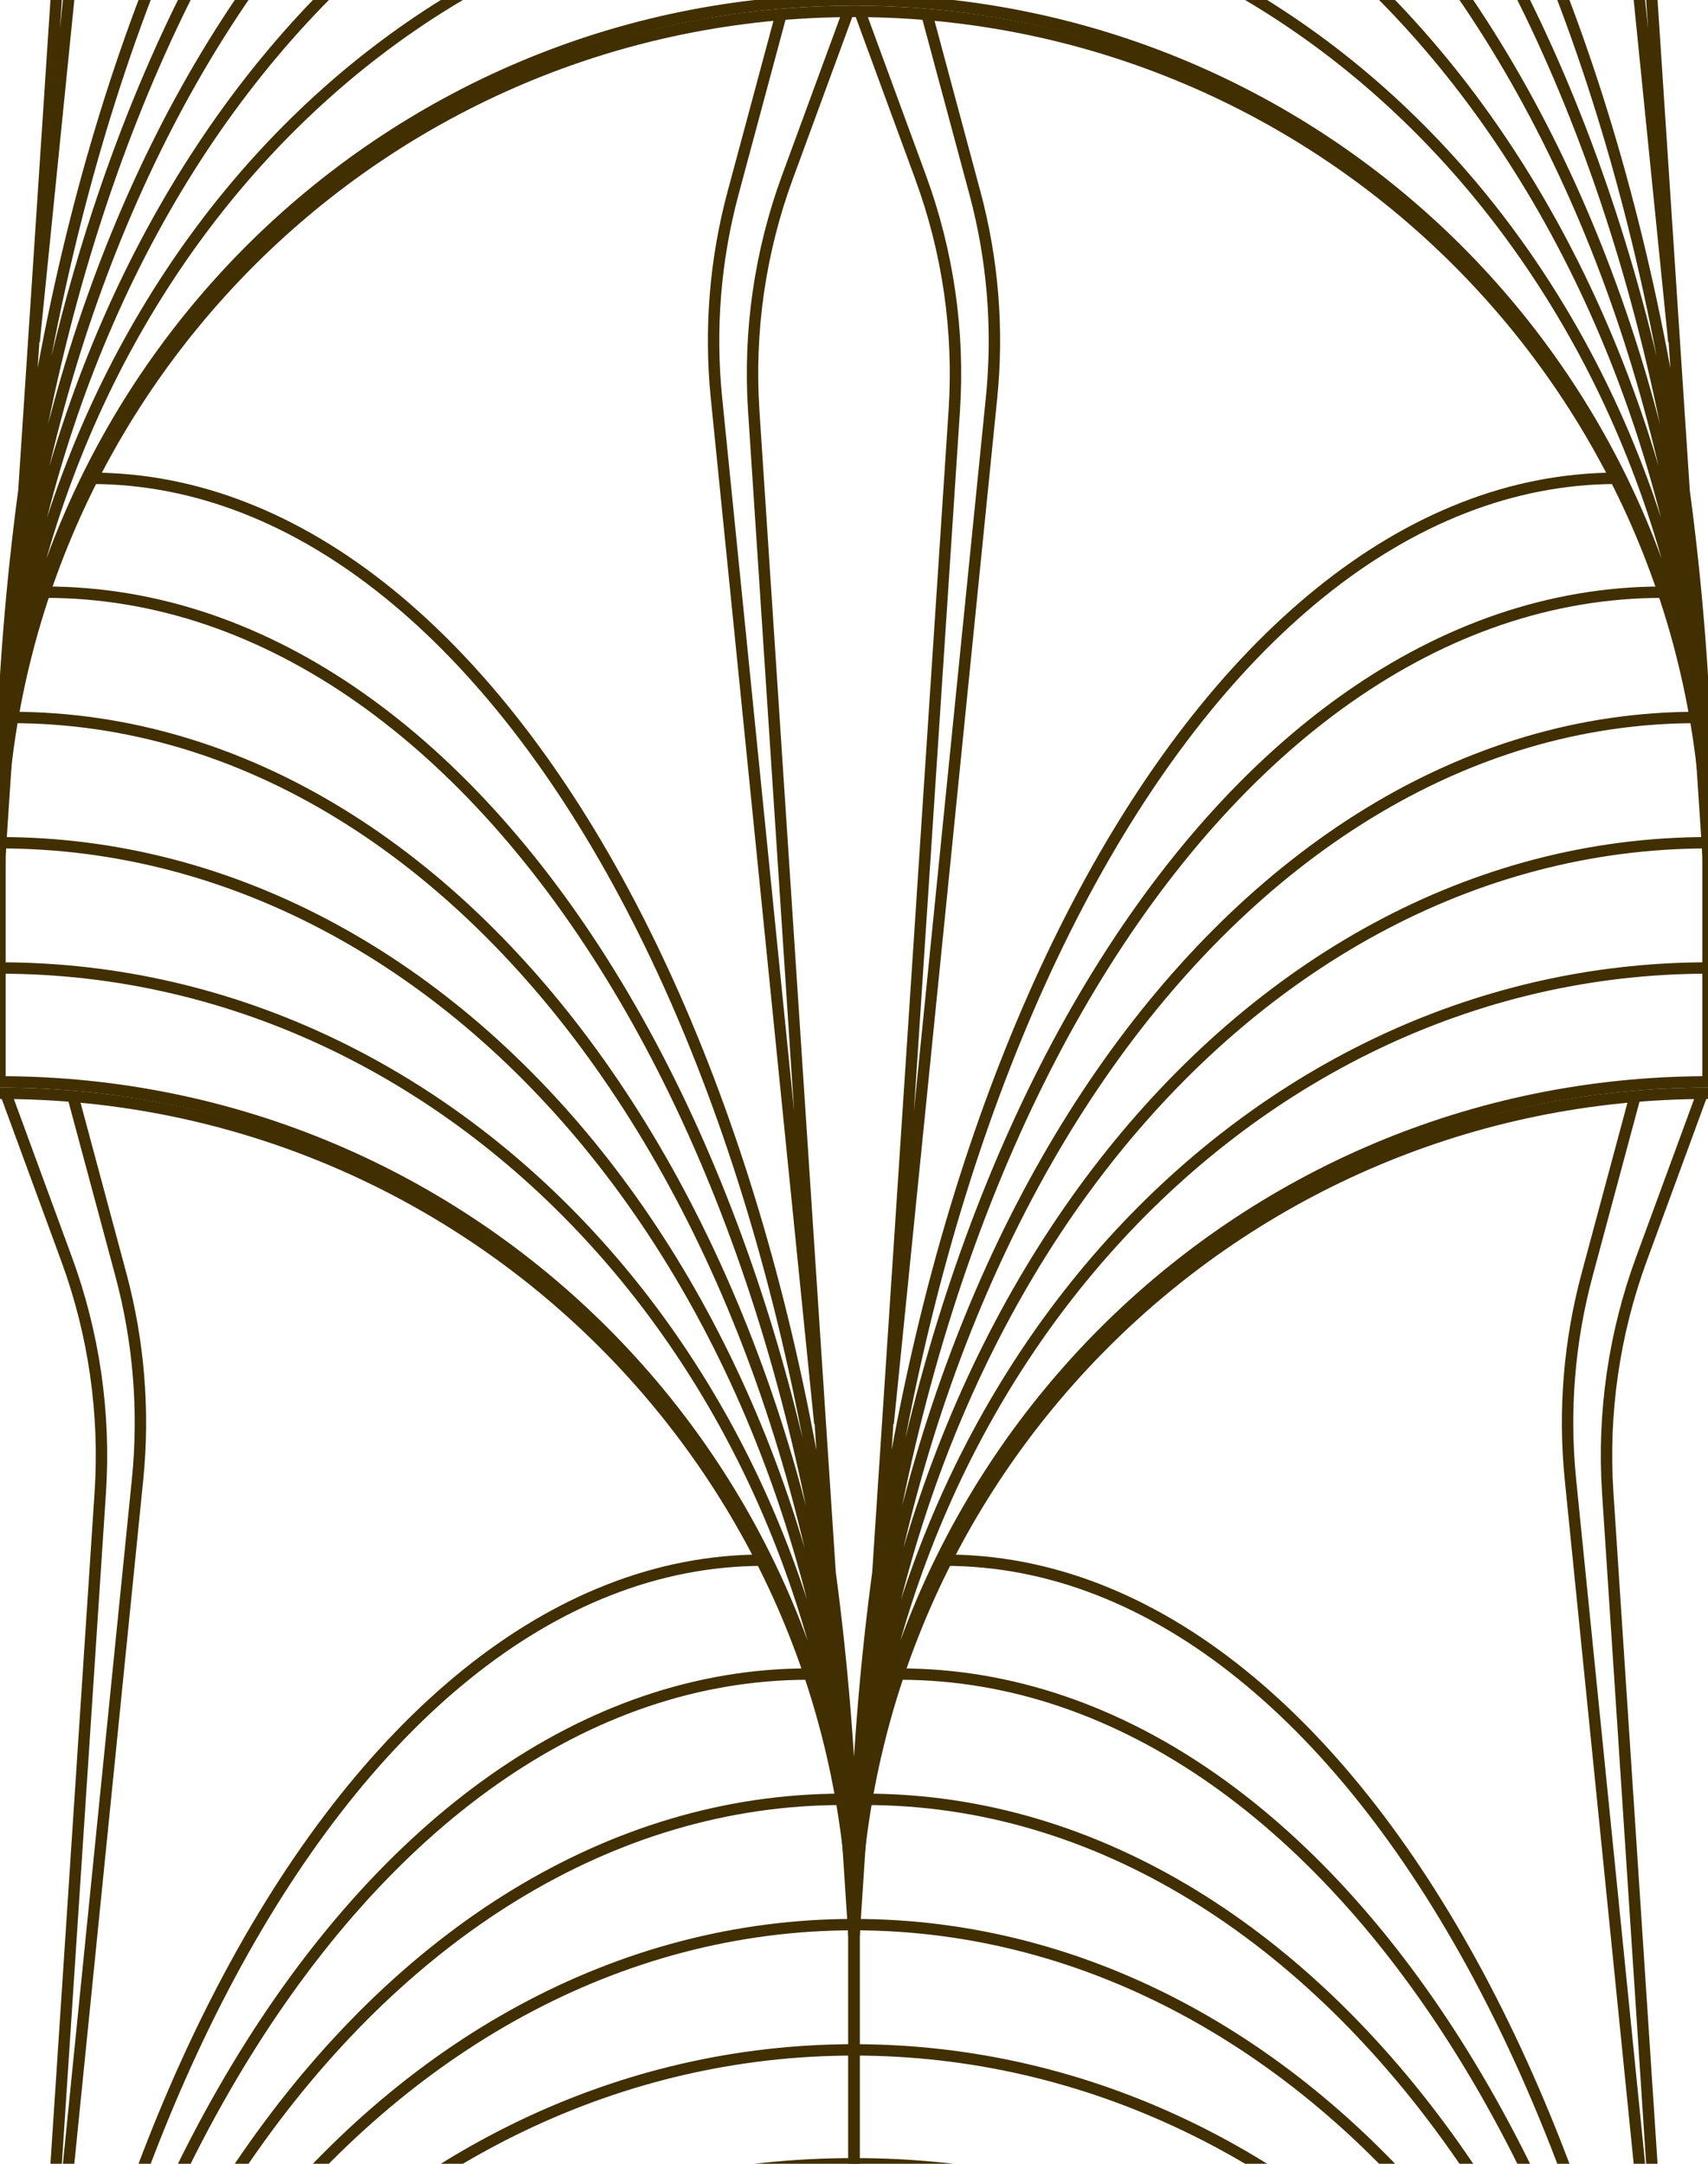 <svg width="150" height="190" viewBox="0 0 150 190" fill="none" xmlns="http://www.w3.org/2000/svg">
<g clip-path="url(#clip0_202_380)">
<path d="M150 95V95.5H150.5V95H150ZM0 95H-0.5V95.5H0V95ZM75 170L74.501 170.033H75.499L75 170ZM66.195 36.074L66.694 36.041L66.195 36.074ZM69.154 15.553L68.685 15.381L69.154 15.553ZM62.92 34.932L63.418 34.881L62.92 34.932ZM64.383 16.937L63.9 16.807L64.383 16.937ZM83.805 36.074L83.306 36.041L83.805 36.074ZM80.846 15.553L81.315 15.381L80.846 15.553ZM87.079 34.932L86.582 34.881L87.079 34.932ZM85.617 16.937L86.1 16.807L85.617 16.937ZM149.5 76V95H150.5V76H149.5ZM0.5 95V76H-0.5V95H0.5ZM75 1.5C116.145 1.5 149.5 34.855 149.5 76H150.5C150.5 34.303 116.698 0.5 75 0.5V1.5ZM75 0.5C33.303 0.5 -0.5 34.303 -0.5 76H0.5C0.5 34.855 33.855 1.5 75 1.5V0.5ZM0 95.5C41.145 95.5 74.5 128.855 74.5 170H75.5C75.5 128.303 41.697 94.5 0 94.5V95.5ZM0 85.5C41.088 85.5 74.5 123.271 74.5 170H75.5C75.5 122.84 41.755 84.5 0 84.5V85.5ZM0 74.5C41.037 74.5 74.5 117.135 74.5 170H75.5C75.5 116.826 41.805 73.5 0 73.5V74.5ZM1 63.5C21.224 63.5 39.587 75.352 52.915 94.624C66.241 113.894 74.5 140.542 74.5 170H75.5C75.5 140.364 67.193 113.512 53.737 94.055C40.282 74.6 21.645 62.5 1 62.5V63.5ZM4 52.5C23.362 52.5 40.976 65.546 53.776 86.819C66.57 108.083 74.5 137.491 74.5 170H75.5C75.5 137.34 67.536 107.748 54.633 86.304C41.736 64.869 23.85 51.5 4 51.5V52.5ZM8 42.5C26.222 42.5 42.841 56.62 54.933 79.722C67.013 102.801 74.5 134.718 74.5 170H75.5C75.5 134.59 67.988 102.507 55.819 79.258C43.663 56.034 26.781 41.5 8 41.5V42.5ZM75.5 170C75.5 128.855 108.855 95.5 150 95.5V94.5C108.302 94.5 74.5 128.303 74.5 170H75.5ZM75.5 170C75.5 123.271 108.912 85.5 150 85.5V84.5C108.246 84.5 74.5 122.84 74.5 170H75.5ZM75.5 170C75.5 117.135 108.963 74.5 150 74.5V73.5C108.195 73.5 74.5 116.826 74.5 170H75.5ZM75.5 170C75.5 140.542 83.759 113.894 97.085 94.624C110.413 75.352 128.776 63.5 149 63.5V62.5C128.355 62.5 109.718 74.6 96.263 94.055C82.807 113.512 74.5 140.364 74.5 170H75.5ZM75.5 170C75.5 137.491 83.43 108.083 96.224 86.819C109.024 65.546 126.638 52.5 146 52.5V51.5C126.15 51.5 108.264 64.869 95.367 86.304C82.464 107.748 74.5 137.34 74.5 170H75.5ZM75.5 170C75.5 134.718 82.987 102.801 95.067 79.722C107.159 56.62 123.778 42.5 142 42.5V41.5C123.219 41.5 106.338 56.034 94.181 79.258C82.012 102.507 74.5 134.59 74.5 170H75.5ZM75.499 169.967L66.694 36.041L65.696 36.107L74.501 170.033L75.499 169.967ZM69.623 15.726L74.969 1.172L74.031 0.828L68.685 15.381L69.623 15.726ZM66.694 36.041C66.24 29.139 67.238 22.218 69.623 15.726L68.685 15.381C66.251 22.005 65.233 29.065 65.696 36.107L66.694 36.041ZM72.498 124.95L63.418 34.881L62.423 34.982L71.502 125.05L72.498 124.95ZM64.865 17.067L69.15 1.13L68.184 0.87L63.9 16.807L64.865 17.067ZM63.418 34.881C62.816 28.904 63.306 22.868 64.865 17.067L63.9 16.807C62.309 22.725 61.808 28.884 62.423 34.982L63.418 34.881ZM75.499 170.033L84.304 36.107L83.306 36.041L74.501 169.967L75.499 170.033ZM81.315 15.381L75.969 0.828L75.031 1.172L80.377 15.726L81.315 15.381ZM84.304 36.107C84.767 29.065 83.749 22.005 81.315 15.381L80.377 15.726C82.762 22.218 83.76 29.139 83.306 36.041L84.304 36.107ZM78.498 125.05L87.577 34.982L86.582 34.881L77.502 124.95L78.498 125.05ZM86.1 16.807L81.816 0.87L80.85 1.13L85.135 17.067L86.1 16.807ZM87.577 34.982C88.192 28.884 87.691 22.725 86.1 16.807L85.135 17.067C86.694 22.868 87.184 28.904 86.582 34.881L87.577 34.982Z" fill="#412F02"/>
<path d="M225 190V190.5H225.5V190H225ZM75 190H74.5V190.5H75V190ZM150 265L149.501 265.033H150.499L150 265ZM141.195 131.074L141.694 131.041L141.195 131.074ZM144.154 110.553L143.685 110.381L144.154 110.553ZM137.921 129.932L138.418 129.881L137.921 129.932ZM139.383 111.937L138.9 111.807L139.383 111.937ZM158.805 131.074L158.306 131.041L158.805 131.074ZM155.846 110.553L156.315 110.381L155.846 110.553ZM162.079 129.932L161.582 129.881L162.079 129.932ZM160.617 111.937L161.1 111.807L160.617 111.937ZM224.5 171V190H225.5V171H224.5ZM75.5 190V171H74.5V190H75.5ZM150 96.5C191.145 96.5 224.5 129.855 224.5 171H225.5C225.5 129.303 191.698 95.5 150 95.5V96.5ZM150 95.5C108.303 95.5 74.5 129.303 74.5 171H75.5C75.5 129.855 108.855 96.5 150 96.5V95.5ZM75 190.5C116.145 190.5 149.5 223.855 149.5 265H150.5C150.5 223.303 116.697 189.5 75 189.5V190.5ZM75 180.5C116.088 180.5 149.5 218.271 149.5 265H150.5C150.5 217.84 116.754 179.5 75 179.5V180.5ZM75 169.5C116.037 169.5 149.5 212.135 149.5 265H150.5C150.5 211.826 116.805 168.5 75 168.5V169.5ZM76 158.5C96.224 158.5 114.587 170.352 127.915 189.624C141.241 208.894 149.5 235.542 149.5 265H150.5C150.5 235.364 142.193 208.512 128.737 189.055C115.282 169.6 96.645 157.5 76 157.5V158.5ZM79 147.5C98.362 147.5 115.976 160.546 128.776 181.819C141.57 203.083 149.5 232.491 149.5 265H150.5C150.5 232.34 142.536 202.748 129.633 181.304C116.736 159.869 98.85 146.5 79 146.5V147.5ZM83 137.5C101.222 137.5 117.841 151.62 129.933 174.722C142.013 197.801 149.5 229.718 149.5 265H150.5C150.5 229.59 142.988 197.507 130.819 174.258C118.662 151.034 101.781 136.5 83 136.5V137.5ZM150.5 265C150.5 223.855 183.855 190.5 225 190.5V189.5C183.302 189.5 149.5 223.303 149.5 265H150.5ZM150.5 265C150.5 218.271 183.912 180.5 225 180.5V179.5C183.246 179.5 149.5 217.84 149.5 265H150.5ZM150.5 265C150.5 212.135 183.963 169.5 225 169.5V168.5C183.195 168.5 149.5 211.826 149.5 265H150.5ZM150.5 265C150.5 235.542 158.759 208.894 172.085 189.624C185.413 170.352 203.776 158.5 224 158.5V157.5C203.355 157.5 184.718 169.6 171.263 189.055C157.807 208.512 149.5 235.364 149.5 265H150.5ZM150.5 265C150.5 232.491 158.43 203.083 171.224 181.819C184.024 160.546 201.638 147.5 221 147.5V146.5C201.15 146.5 183.264 159.869 170.367 181.304C157.464 202.748 149.5 232.34 149.5 265H150.5ZM150.5 265C150.5 229.718 157.987 197.801 170.067 174.722C182.159 151.62 198.778 137.5 217 137.5V136.5C198.219 136.5 181.338 151.034 169.181 174.258C157.012 197.507 149.5 229.59 149.5 265H150.5ZM150.499 264.967L141.694 131.041L140.696 131.107L149.501 265.033L150.499 264.967ZM144.623 110.726L149.969 96.172L149.031 95.828L143.685 110.381L144.623 110.726ZM141.694 131.041C141.24 124.139 142.238 117.218 144.623 110.726L143.685 110.381C141.251 117.005 140.233 124.065 140.696 131.107L141.694 131.041ZM147.497 219.95L138.418 129.881L137.423 129.982L146.503 220.05L147.497 219.95ZM139.865 112.067L144.149 96.13L143.184 95.87L138.9 111.807L139.865 112.067ZM138.418 129.881C137.815 123.905 138.306 117.868 139.865 112.067L138.9 111.807C137.309 117.725 136.808 123.884 137.423 129.982L138.418 129.881ZM150.499 265.033L159.304 131.107L158.306 131.041L149.501 264.967L150.499 265.033ZM156.315 110.381L150.969 95.828L150.031 96.172L155.377 110.726L156.315 110.381ZM159.304 131.107C159.767 124.065 158.749 117.005 156.315 110.381L155.377 110.726C157.762 117.218 158.76 124.139 158.306 131.041L159.304 131.107ZM153.497 220.05L162.577 129.982L161.582 129.881L152.503 219.95L153.497 220.05ZM161.1 111.807L156.816 95.87L155.851 96.13L160.135 112.067L161.1 111.807ZM162.577 129.982C163.192 123.884 162.691 117.725 161.1 111.807L160.135 112.067C161.694 117.868 162.185 123.905 161.582 129.881L162.577 129.982Z" fill="#412F02"/>
<path d="M75 190V190.5H75.5V190H75ZM-75 190H-75.5V190.5H-75V190ZM0 265L-0.499 265.033H0.499L0 265ZM-8.805 131.074L-8.306 131.041L-8.805 131.074ZM-5.846 110.553L-6.315 110.381L-5.846 110.553ZM-12.079 129.932L-11.582 129.881L-12.079 129.932ZM-10.617 111.937L-11.1 111.807L-10.617 111.937ZM8.805 131.074L8.306 131.041L8.805 131.074ZM5.846 110.553L6.315 110.381L5.846 110.553ZM12.079 129.932L11.582 129.881L12.079 129.932ZM10.617 111.937L11.1 111.807L10.617 111.937ZM74.5 171V190H75.5V171H74.5ZM-74.5 190V171H-75.5V190H-74.5ZM0 96.5C41.145 96.5 74.5 129.855 74.5 171H75.5C75.5 129.303 41.697 95.5 0 95.5V96.5ZM0 95.5C-41.697 95.5 -75.5 129.303 -75.5 171H-74.5C-74.5 129.855 -41.145 96.5 0 96.5V95.5ZM-75 190.5C-33.855 190.5 -0.5 223.855 -0.5 265H0.5C0.5 223.303 -33.303 189.5 -75 189.5V190.5ZM-75 180.5C-33.912 180.5 -0.5 218.271 -0.5 265H0.5C0.5 217.84 -33.245 179.5 -75 179.5V180.5ZM-75 169.5C-33.963 169.5 -0.5 212.135 -0.5 265H0.5C0.5 211.826 -33.195 168.5 -75 168.5V169.5ZM-74 158.5C-53.776 158.5 -35.413 170.352 -22.085 189.624C-8.759 208.894 -0.5 235.542 -0.5 265H0.5C0.5 235.364 -7.807 208.512 -21.263 189.055C-34.718 169.6 -53.355 157.5 -74 157.5V158.5ZM-71 147.5C-51.638 147.5 -34.024 160.546 -21.224 181.819C-8.43 203.083 -0.5 232.491 -0.5 265H0.5C0.5 232.34 -7.464 202.748 -20.367 181.304C-33.264 159.869 -51.15 146.5 -71 146.5V147.5ZM-67 137.5C-48.778 137.5 -32.159 151.62 -20.067 174.722C-7.987 197.801 -0.5 229.718 -0.5 265H0.5C0.5 229.59 -7.012 197.507 -19.181 174.258C-31.337 151.034 -48.219 136.5 -67 136.5V137.5ZM0.5 265C0.5 223.855 33.855 190.5 75 190.5V189.5C33.303 189.5 -0.5 223.303 -0.5 265H0.5ZM0.5 265C0.5 218.271 33.912 180.5 75 180.5V179.5C33.245 179.5 -0.5 217.84 -0.5 265H0.5ZM0.5 265C0.5 212.135 33.963 169.5 75 169.5V168.5C33.195 168.5 -0.5 211.826 -0.5 265H0.5ZM0.5 265C0.5 235.542 8.759 208.894 22.085 189.624C35.413 170.352 53.776 158.5 74 158.5V157.5C53.355 157.5 34.718 169.6 21.263 189.055C7.807 208.512 -0.5 235.364 -0.5 265H0.5ZM0.5 265C0.5 232.491 8.43 203.083 21.224 181.819C34.024 160.546 51.638 147.5 71 147.5V146.5C51.15 146.5 33.264 159.869 20.367 181.304C7.464 202.748 -0.5 232.34 -0.5 265H0.5ZM0.5 265C0.5 229.718 7.987 197.801 20.067 174.722C32.159 151.62 48.778 137.5 67 137.5V136.5C48.219 136.5 31.337 151.034 19.181 174.258C7.012 197.507 -0.5 229.59 -0.5 265H0.5ZM0.499 264.967L-8.306 131.041L-9.304 131.107L-0.499 265.033L0.499 264.967ZM-5.377 110.726L-0.031 96.172L-0.969 95.828L-6.315 110.381L-5.377 110.726ZM-8.306 131.041C-8.76 124.139 -7.762 117.218 -5.377 110.726L-6.315 110.381C-8.749 117.005 -9.767 124.065 -9.304 131.107L-8.306 131.041ZM-2.503 219.95L-11.582 129.881L-12.577 129.982L-3.497 220.05L-2.503 219.95ZM-10.135 112.067L-5.851 96.13L-6.816 95.87L-11.1 111.807L-10.135 112.067ZM-11.582 129.881C-12.184 123.905 -11.694 117.868 -10.135 112.067L-11.1 111.807C-12.691 117.725 -13.192 123.884 -12.577 129.982L-11.582 129.881ZM0.499 265.033L9.304 131.107L8.306 131.041L-0.499 264.967L0.499 265.033ZM6.315 110.381L0.969 95.828L0.031 96.172L5.377 110.726L6.315 110.381ZM9.304 131.107C9.767 124.065 8.749 117.005 6.315 110.381L5.377 110.726C7.762 117.218 8.76 124.139 8.306 131.041L9.304 131.107ZM3.497 220.05L12.577 129.982L11.582 129.881L2.503 219.95L3.497 220.05ZM11.1 111.807L6.816 95.87L5.851 96.13L10.135 112.067L11.1 111.807ZM12.577 129.982C13.192 123.884 12.691 117.725 11.1 111.807L10.135 112.067C11.694 117.868 12.184 123.905 11.582 129.881L12.577 129.982Z" fill="#412F02"/>
<path d="M225 7.62939e-06V0.5H225.5V7.62939e-06H225ZM75 7.62939e-06H74.5V0.5H75V7.62939e-06ZM150 75L149.501 75.033H150.499L150 75ZM141.195 -58.926L141.694 -58.959L141.195 -58.926ZM144.154 -79.447L143.685 -79.619L144.154 -79.447ZM137.921 -60.068L138.418 -60.119L137.921 -60.068ZM139.383 -78.063L138.9 -78.193L139.383 -78.063ZM158.805 -58.926L158.306 -58.959L158.805 -58.926ZM155.846 -79.447L156.315 -79.619L155.846 -79.447ZM162.079 -60.068L161.582 -60.119L162.079 -60.068ZM160.617 -78.063L161.1 -78.193L160.617 -78.063ZM224.5 -19V7.62939e-06H225.5V-19H224.5ZM75.5 7.62939e-06V-19H74.5V7.62939e-06H75.5ZM150 -93.5C191.145 -93.5 224.5 -60.145 224.5 -19H225.5C225.5 -60.697 191.698 -94.5 150 -94.5V-93.5ZM150 -94.5C108.303 -94.5 74.5 -60.697 74.5 -19H75.5C75.5 -60.145 108.855 -93.5 150 -93.5V-94.5ZM75 0.5C116.145 0.5 149.5 33.855 149.5 75H150.5C150.5 33.303 116.697 -0.5 75 -0.5V0.5ZM75 -9.5C116.088 -9.5 149.5 28.271 149.5 75H150.5C150.5 27.84 116.754 -10.5 75 -10.5V-9.5ZM75 -20.5C116.037 -20.5 149.5 22.135 149.5 75H150.5C150.5 21.826 116.805 -21.5 75 -21.5V-20.5ZM76 -31.5C96.224 -31.5 114.587 -19.648 127.915 -0.376C141.241 18.894 149.5 45.541 149.5 75H150.5C150.5 45.364 142.193 18.512 128.737 -0.945C115.282 -20.4 96.645 -32.5 76 -32.5V-31.5ZM79 -42.5C98.362 -42.5 115.976 -29.454 128.776 -8.181C141.57 13.083 149.5 42.49 149.5 75H150.5C150.5 42.34 142.536 12.748 129.633 -8.696C116.736 -30.131 98.85 -43.5 79 -43.5V-42.5ZM83 -52.5C101.222 -52.5 117.841 -38.38 129.933 -15.278C142.013 7.801 149.5 39.718 149.5 75H150.5C150.5 39.59 142.988 7.507 130.819 -15.742C118.662 -38.966 101.781 -53.5 83 -53.5V-52.5ZM150.5 75C150.5 33.855 183.855 0.5 225 0.5V-0.5C183.302 -0.5 149.5 33.303 149.5 75H150.5ZM150.5 75C150.5 28.271 183.912 -9.5 225 -9.5V-10.5C183.246 -10.5 149.5 27.84 149.5 75H150.5ZM150.5 75C150.5 22.135 183.963 -20.5 225 -20.5V-21.5C183.195 -21.5 149.5 21.826 149.5 75H150.5ZM150.5 75C150.5 45.541 158.759 18.894 172.085 -0.376C185.413 -19.648 203.776 -31.5 224 -31.5V-32.5C203.355 -32.5 184.718 -20.4 171.263 -0.945C157.807 18.512 149.5 45.364 149.5 75H150.5ZM150.5 75C150.5 42.49 158.43 13.083 171.224 -8.181C184.024 -29.454 201.638 -42.5 221 -42.5V-43.5C201.15 -43.5 183.264 -30.131 170.367 -8.696C157.464 12.748 149.5 42.34 149.5 75H150.5ZM150.5 75C150.5 39.718 157.987 7.801 170.067 -15.278C182.159 -38.38 198.778 -52.5 217 -52.5V-53.5C198.219 -53.5 181.338 -38.966 169.181 -15.742C157.012 7.507 149.5 39.59 149.5 75H150.5ZM150.499 74.967L141.694 -58.959L140.696 -58.893L149.501 75.033L150.499 74.967ZM144.623 -79.275L149.969 -93.828L149.031 -94.172L143.685 -79.619L144.623 -79.275ZM141.694 -58.959C141.24 -65.861 142.238 -72.782 144.623 -79.275L143.685 -79.619C141.251 -72.995 140.233 -65.935 140.696 -58.893L141.694 -58.959ZM147.497 29.95L138.418 -60.119L137.423 -60.018L146.503 30.05L147.497 29.95ZM139.865 -77.933L144.149 -93.87L143.184 -94.13L138.9 -78.193L139.865 -77.933ZM138.418 -60.119C137.815 -66.096 138.306 -72.132 139.865 -77.933L138.9 -78.193C137.309 -72.275 136.808 -66.116 137.423 -60.018L138.418 -60.119ZM150.499 75.033L159.304 -58.893L158.306 -58.959L149.501 74.967L150.499 75.033ZM156.315 -79.619L150.969 -94.172L150.031 -93.828L155.377 -79.275L156.315 -79.619ZM159.304 -58.893C159.767 -65.935 158.749 -72.995 156.315 -79.619L155.377 -79.275C157.762 -72.782 158.76 -65.861 158.306 -58.959L159.304 -58.893ZM153.497 30.05L162.577 -60.018L161.582 -60.119L152.503 29.95L153.497 30.05ZM161.1 -78.193L156.816 -94.13L155.851 -93.87L160.135 -77.933L161.1 -78.193ZM162.577 -60.018C163.192 -66.116 162.691 -72.275 161.1 -78.193L160.135 -77.933C161.694 -72.132 162.185 -66.096 161.582 -60.119L162.577 -60.018Z" fill="#412F02"/>
<path d="M75 7.62939e-06V0.5H75.5V7.62939e-06H75ZM-75 7.62939e-06H-75.5V0.5H-75V7.62939e-06ZM0 75L-0.499 75.033H0.499L0 75ZM-8.805 -58.926L-8.306 -58.959L-8.805 -58.926ZM-5.846 -79.447L-6.315 -79.619L-5.846 -79.447ZM-12.079 -60.068L-11.582 -60.119L-12.079 -60.068ZM-10.617 -78.063L-11.1 -78.193L-10.617 -78.063ZM8.805 -58.926L8.306 -58.959L8.805 -58.926ZM5.846 -79.447L6.315 -79.619L5.846 -79.447ZM12.079 -60.068L11.582 -60.119L12.079 -60.068ZM10.617 -78.063L11.1 -78.193L10.617 -78.063ZM74.5 -19V7.62939e-06H75.5V-19H74.5ZM-74.5 7.62939e-06V-19H-75.5V7.62939e-06H-74.5ZM0 -93.5C41.145 -93.5 74.5 -60.145 74.5 -19H75.5C75.5 -60.697 41.697 -94.5 0 -94.5V-93.5ZM0 -94.5C-41.697 -94.5 -75.5 -60.697 -75.5 -19H-74.5C-74.5 -60.145 -41.145 -93.5 0 -93.5V-94.5ZM-75 0.5C-33.855 0.5 -0.5 33.855 -0.5 75H0.5C0.5 33.303 -33.303 -0.5 -75 -0.5V0.5ZM-75 -9.5C-33.912 -9.5 -0.5 28.271 -0.5 75H0.5C0.5 27.84 -33.245 -10.5 -75 -10.5V-9.5ZM-75 -20.5C-33.963 -20.5 -0.5 22.135 -0.5 75H0.5C0.5 21.826 -33.195 -21.5 -75 -21.5V-20.5ZM-74 -31.5C-53.776 -31.5 -35.413 -19.648 -22.085 -0.376C-8.759 18.894 -0.5 45.541 -0.5 75H0.5C0.5 45.364 -7.807 18.512 -21.263 -0.945C-34.718 -20.4 -53.355 -32.5 -74 -32.5V-31.5ZM-71 -42.5C-51.638 -42.5 -34.024 -29.454 -21.224 -8.181C-8.43 13.083 -0.5 42.49 -0.5 75H0.5C0.5 42.34 -7.464 12.748 -20.367 -8.696C-33.264 -30.131 -51.15 -43.5 -71 -43.5V-42.5ZM-67 -52.5C-48.778 -52.5 -32.159 -38.38 -20.067 -15.278C-7.987 7.801 -0.5 39.718 -0.5 75H0.5C0.5 39.59 -7.012 7.507 -19.181 -15.742C-31.337 -38.966 -48.219 -53.5 -67 -53.5V-52.5ZM0.5 75C0.5 33.855 33.855 0.5 75 0.5V-0.5C33.303 -0.5 -0.5 33.303 -0.5 75H0.5ZM0.5 75C0.5 28.271 33.912 -9.5 75 -9.5V-10.5C33.245 -10.5 -0.5 27.84 -0.5 75H0.5ZM0.5 75C0.5 22.135 33.963 -20.5 75 -20.5V-21.5C33.195 -21.5 -0.5 21.826 -0.5 75H0.5ZM0.5 75C0.5 45.541 8.759 18.894 22.085 -0.376C35.413 -19.648 53.776 -31.5 74 -31.5V-32.5C53.355 -32.5 34.718 -20.4 21.263 -0.945C7.807 18.512 -0.5 45.364 -0.5 75H0.5ZM0.5 75C0.5 42.49 8.43 13.083 21.224 -8.181C34.024 -29.454 51.638 -42.5 71 -42.5V-43.5C51.15 -43.5 33.264 -30.131 20.367 -8.696C7.464 12.748 -0.5 42.34 -0.5 75H0.5ZM0.5 75C0.5 39.718 7.987 7.801 20.067 -15.278C32.159 -38.38 48.778 -52.5 67 -52.5V-53.5C48.219 -53.5 31.337 -38.966 19.181 -15.742C7.012 7.507 -0.5 39.59 -0.5 75H0.5ZM0.499 74.967L-8.306 -58.959L-9.304 -58.893L-0.499 75.033L0.499 74.967ZM-5.377 -79.275L-0.031 -93.828L-0.969 -94.172L-6.315 -79.619L-5.377 -79.275ZM-8.306 -58.959C-8.76 -65.861 -7.762 -72.782 -5.377 -79.275L-6.315 -79.619C-8.749 -72.995 -9.767 -65.935 -9.304 -58.893L-8.306 -58.959ZM-2.503 29.95L-11.582 -60.119L-12.577 -60.018L-3.497 30.05L-2.503 29.95ZM-10.135 -77.933L-5.851 -93.87L-6.816 -94.13L-11.1 -78.193L-10.135 -77.933ZM-11.582 -60.119C-12.184 -66.096 -11.694 -72.132 -10.135 -77.933L-11.1 -78.193C-12.691 -72.275 -13.192 -66.116 -12.577 -60.018L-11.582 -60.119ZM0.499 75.033L9.304 -58.893L8.306 -58.959L-0.499 74.967L0.499 75.033ZM6.315 -79.619L0.969 -94.172L0.031 -93.828L5.377 -79.275L6.315 -79.619ZM9.304 -58.893C9.767 -65.935 8.749 -72.995 6.315 -79.619L5.377 -79.275C7.762 -72.782 8.76 -65.861 8.306 -58.959L9.304 -58.893ZM3.497 30.05L12.577 -60.018L11.582 -60.119L2.503 29.95L3.497 30.05ZM11.1 -78.193L6.816 -94.13L5.851 -93.87L10.135 -77.933L11.1 -78.193ZM12.577 -60.018C13.192 -66.116 12.691 -72.275 11.1 -78.193L10.135 -77.933C11.694 -72.132 12.184 -66.096 11.582 -60.119L12.577 -60.018Z" fill="#412F02"/>
</g>
<defs>
<clipPath id="clip0_202_380">
<rect width="150" height="190" fill="white"/>
</clipPath>
</defs>
</svg>
